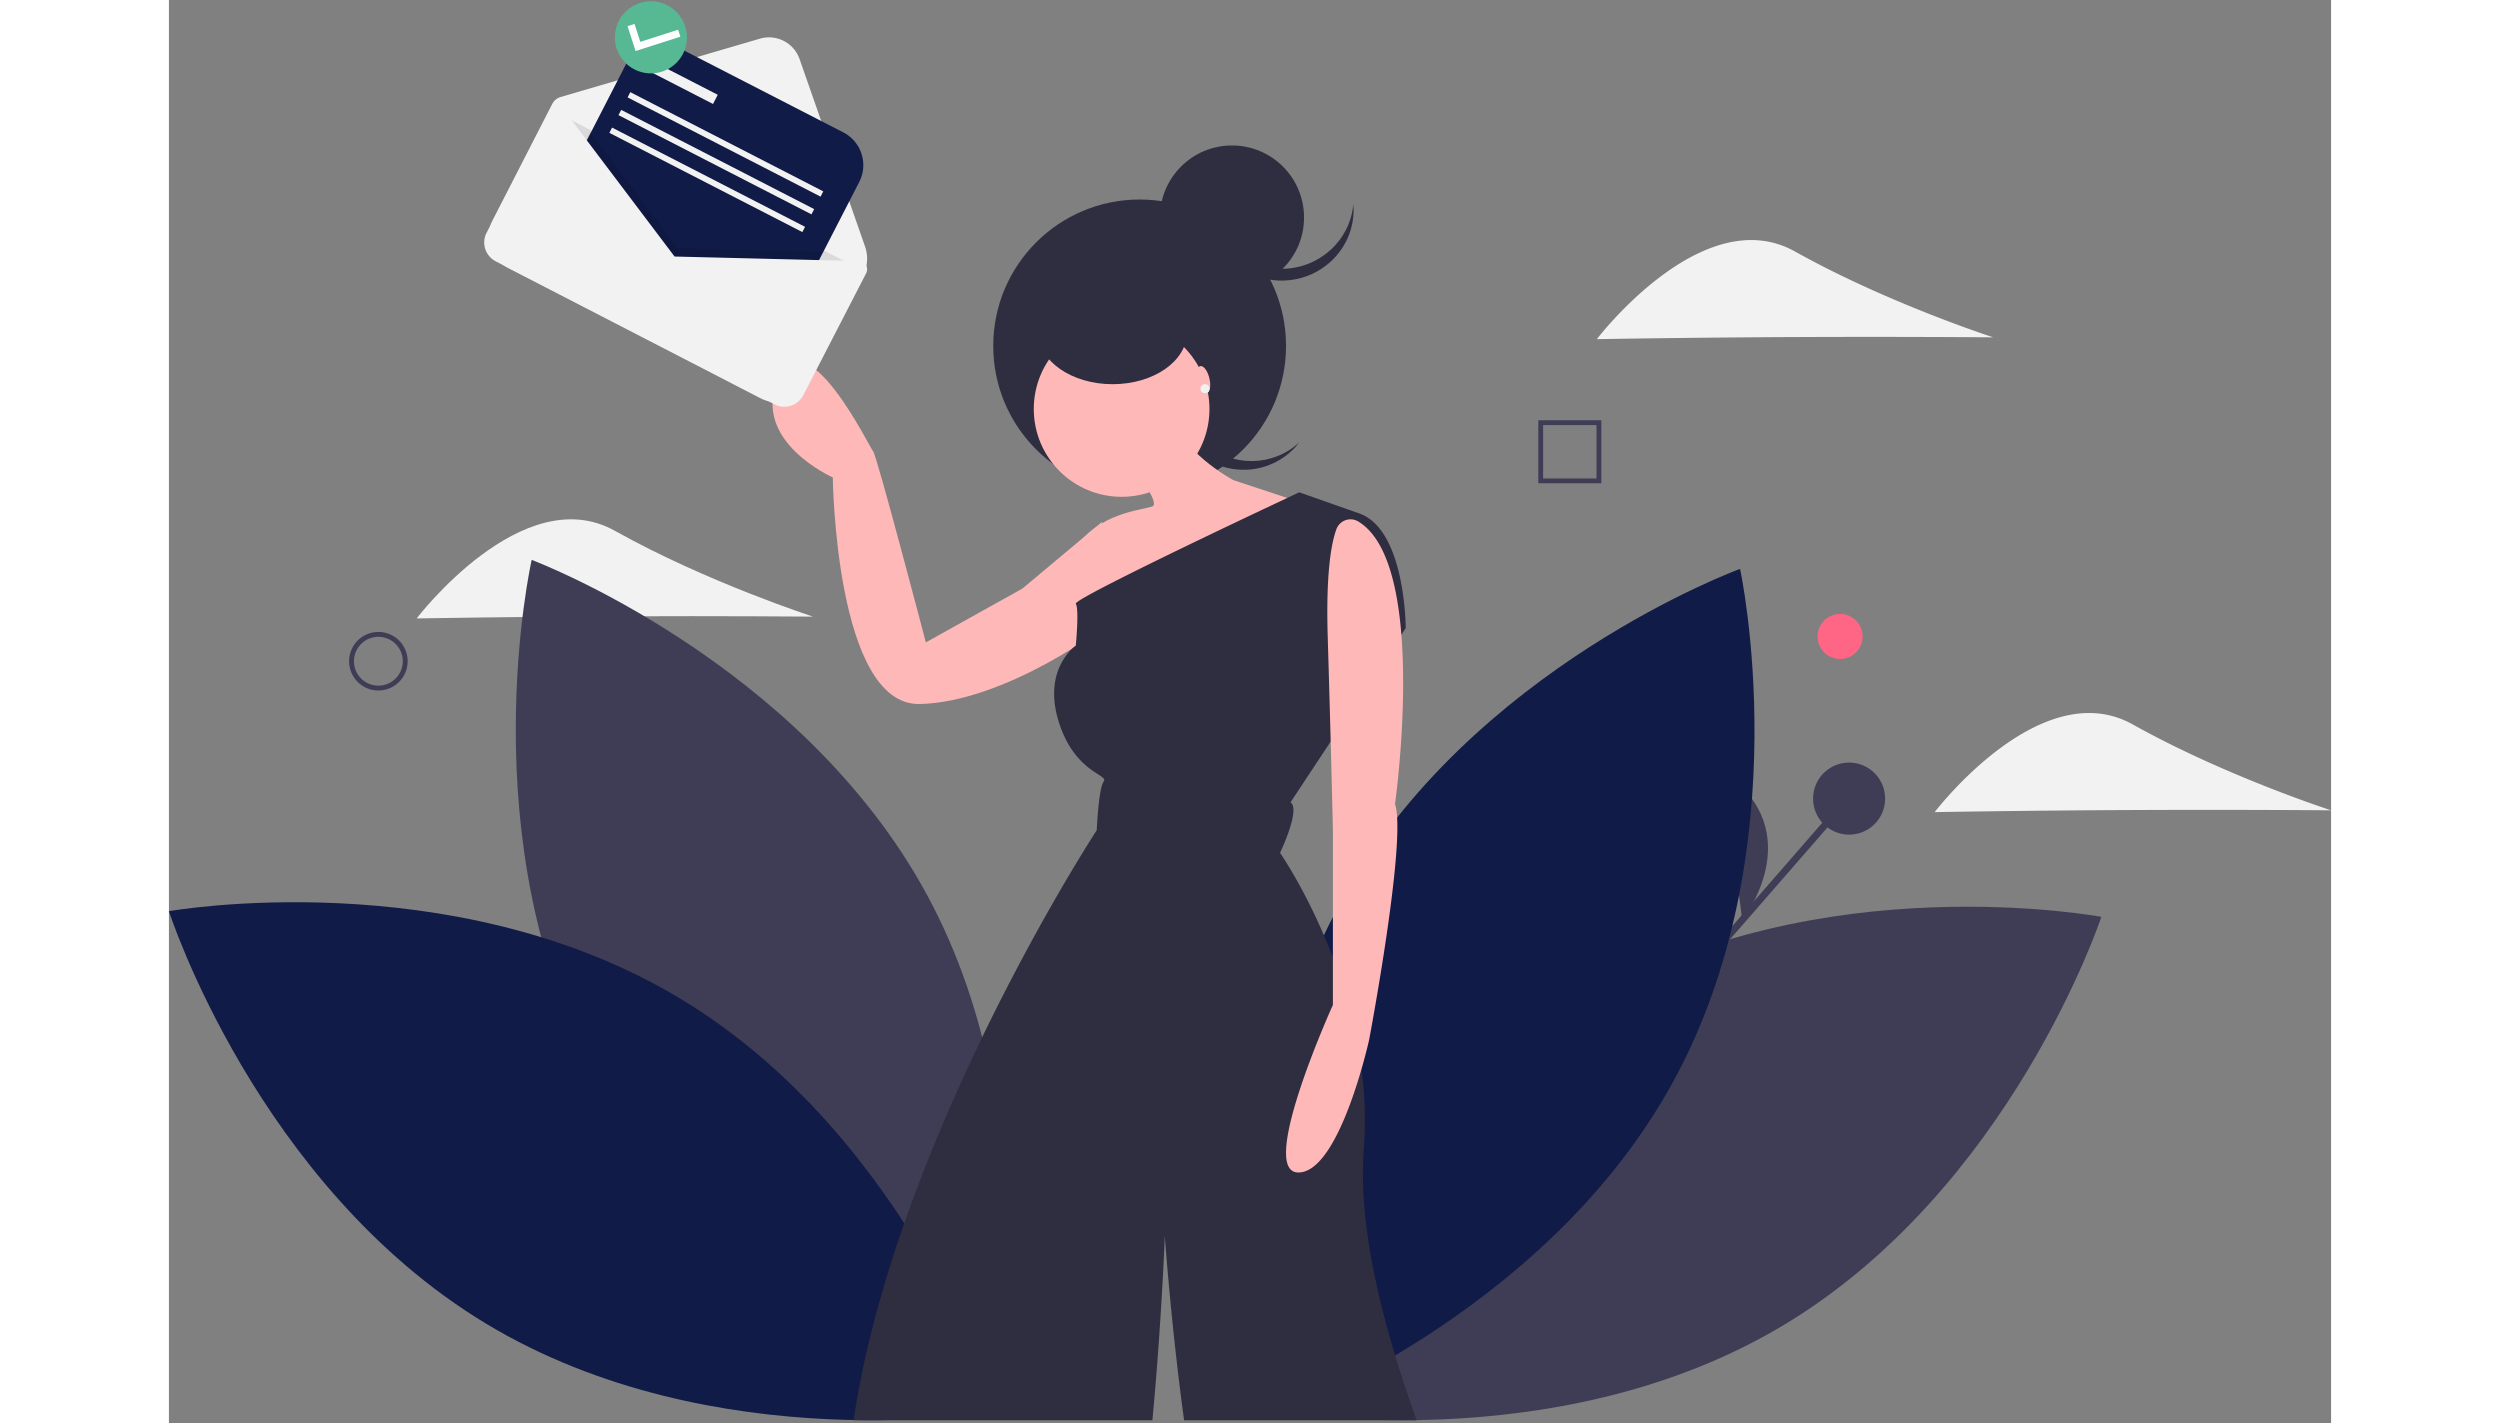 <svg xmlns="http://www.w3.org/2000/svg"  width="555" viewBox="0 0 480 316"><rect x="0" y="0" width="480" height="316" fill="#808080" stroke="none"/><g fill="none" fill-rule="nonzero" transform="translate(-75 -78)"><path fill="#F2F2F2" d="M174.08 214.824c-24.3.111-44.08.468-44.08.468s23.511-30.906 43.992-19.456C194.472 207.286 218 214.89 218 214.89s-19.62-.176-43.92-.065z"/><circle cx="446" cy="219.292" r="5" fill="#FF6584"/><path fill="#3F3D56" d="M408.99 298.606l37.987-43.621 1.172 1.02-37.987 43.622z"/><circle cx="448" cy="255.292" r="8" fill="#3F3D56"/><path fill="#3F3D56" d="M424.286 282.292s15.36-19.573-4.286-33m-250.422 67.404c28.148 52.191 87.889 74.596 87.889 74.596s14.103-62.214-14.045-114.405c-28.148-52.19-87.889-74.595-87.889-74.595s-14.103 62.214 14.045 114.404z"/><path fill="#111B47" d="M188.621 299.752C239.431 330.408 259 391.3 259 391.3s-62.811 11.188-113.621-19.468C94.569 341.176 75 280.284 75 280.284s62.811-11.189 113.621 19.468z"/><path fill="#3F3D56" d="M390.194 300.022C339.108 330.259 319 391.042 319 391.042s62.72 11.757 113.806-18.48c51.086-30.238 71.194-91.02 71.194-91.02s-62.72-11.758-113.806 18.48z"/><path fill="#111B47" d="M408.739 318.512c-28.605 51.915-88.532 73.78-88.532 73.78s-13.55-62.306 15.054-114.22c28.605-51.916 88.532-73.78 88.532-73.78s13.55 62.306-15.054 114.22z"/><path fill="#2F2E41" d="M304.881 176.332c-6.015-5.443-6.857-14.59-1.937-21.04-.314.294-.621.6-.915.926-5.779 6.393-5.282 16.262 1.109 22.043 6.39 5.781 16.255 5.284 22.033-1.11.294-.324.568-.66.829-1.003-5.921 5.545-15.102 5.625-21.119.184z"/><circle cx="290.5" cy="154.792" r="32.5" fill="#2F2E41"/><path fill="#FFB8B8" d="M281.238 196.323l.974-2.506-17.736 14.84-21.438 11.95s-10.915-41.63-11.694-42.4c-.78-.771-14.812-30.065-21.05-16.19-6.236 13.877 12.084 21.971 12.084 21.971s.585 50.687 19.295 50.302c18.71-.386 41.904-17.153 42.293-18.695.39-1.542-2.728-19.272-2.728-19.272z"/><circle cx="286.5" cy="168.792" r="19.5" fill="#FFB8B8"/><path fill="#FFB8B8" d="M289.88 183.042s5.063 6.568 3.505 7.34c-1.558.773-10.517 1.16-15.97 7.728-5.454 6.568 6.621 23.182 6.621 23.182L330 190.769l-18.697-6.182s-12.854-6.954-12.465-14.295l-8.959 12.75z"/><path fill="#2F2E41" d="M352 393.292h-51.63c-2.925-21.338-4.277-40.892-4.277-40.892s-.754 19.67-2.762 40.892H227c9.403-62.84 53.978-130.985 53.978-130.985s.388-9.282 1.551-10.83c1.164-1.543-6.588-1.93-10.078-13.53-2.128-7.08-.215-11.714 1.604-14.246a10.245 10.245 0 012.274-2.384s.776-8.117 0-9.278c-.1-.152.666-.685 2.08-1.496 1.18-.68 2.81-1.553 4.76-2.557 11.169-5.779 32.788-16.003 40.194-19.486 1.624-.769 2.568-1.208 2.568-1.208l13.176 4.639c10.461 3.477 10.461 25.52 10.461 25.52l-.592.9-15.812 23.9-9.172 13.87c2.327 1.542-2.322 11.212-2.322 11.212s6.625 9.497 12.012 23.994a108.935 108.935 0 016.19 25.025 85.42 85.42 0 01.398 16.714c-1.436 18.628 4.948 41.268 11.73 60.226z"/><path fill="#FFB8B8" d="M338.95 193.726a3.312 3.312 0 00-2.81-.22 3.366 3.366 0 00-1.98 2.032c-1.153 3.208-2.322 9.896-1.905 23.801.766 25.573 1.149 43.01 1.149 43.01v38.746s-16.853 37.197-7.66 37.197c9.192 0 15.703-29.448 15.703-29.448s8.427-44.558 5.745-52.308c0 0 7.56-53.535-8.241-62.81z"/><ellipse cx="284.5" cy="151.792" fill="#2F2E41" rx="16.5" ry="11.5"/><circle cx="311" cy="126.292" r="16" fill="#2F2E41"/><path fill="#2F2E41" d="M322 137.676c-8.318 0-15.248-6.254-15.94-14.384-.037.431-.06.867-.06 1.307 0 8.667 7.163 15.693 16 15.693s16-7.026 16-15.693c0-.44-.023-.876-.06-1.307-.692 8.13-7.622 14.383-15.94 14.384z"/><ellipse cx="304.669" cy="162.295" fill="#FFB8B8" rx="1.356" ry="3.1" transform="rotate(-13.434 304.67 162.295)"/><circle cx="305" cy="164.292" r="1" fill="#F2F2F2"/><path fill="#3F3D56" d="M121.5 231.292a6.5 6.5 0 116.5-6.5 6.507 6.507 0 01-6.5 6.5zm0-11.917a5.417 5.417 0 105.417 5.417 5.423 5.423 0 00-5.417-5.417zM393 185.292h-14v-14h14v14zm-12.923-1.077h11.846v-11.846h-11.846v11.846z"/><path fill="#F2F2F2" d="M511.08 257.824c-24.3.111-44.08.468-44.08.468s23.511-30.906 43.992-19.456C531.472 250.286 555 257.89 555 257.89s-19.62-.176-43.92-.065zm-75-105c-24.3.111-44.08.468-44.08.468s23.511-30.906 43.992-19.456C456.472 145.286 480 152.89 480 152.89s-19.62-.176-43.92-.065zm-229.722 13.601l-56.122-28.972c-3.832-1.979-5.341-6.701-3.37-10.549l13.22-25.813a3.094 3.094 0 011.885-1.56l44.234-12.949c3.672-1.075 7.54.922 8.806 4.546l14.534 41.621a8.14 8.14 0 01-.44 6.393l-12.24 23.898a7.811 7.811 0 01-4.555 3.877 7.775 7.775 0 01-5.952-.492z"/><path fill="#000" d="M208.347 156.868l-56.542-24.241c-1.821-.941-.113.505.824-1.325l7.107-29.01L229 138.059l-17.51 21.744c-.937 1.83-1.321-1.994-3.143-2.935z" opacity=".1"/><path fill="#111B47" d="M157.62 128.91l19.04-37.028a8.186 8.186 0 0111.023-3.536l37.027 19.04a8.186 8.186 0 013.536 11.023l-19.04 37.027a8.186 8.186 0 01-11.023 3.536l-37.026-19.04a8.186 8.186 0 01-3.537-11.023z"/><path fill="#000" d="M220 133.877l-14.542 28.415L154 135.706l14.542-28.414 19.335 25.787z" opacity=".1"/><path fill="#F2F2F2" d="M187.252 134.949l-24.964-33.055a1.517 1.517 0 00-2.559.218l-14.205 27.556a4.71 4.71 0 00-.298 3.6 4.724 4.724 0 002.342 2.756l61.892 31.745a4.743 4.743 0 003.61.297 4.73 4.73 0 002.763-2.336l13.962-27.084a1.84 1.84 0 00-.054-1.785 1.85 1.85 0 00-1.545-.902l-40.944-1.01zm-4.84-43.325l14.427 7.418-1.049 2.04-14.427-7.418zm-4.987 6.832l42.843 22.03-.6 1.167-42.842-22.03zm-2.023 3.935l42.843 22.03-.6 1.166-42.843-22.03z"/><path fill="#F2F2F2" d="M173.379 106.326l42.843 22.03-.6 1.166-42.843-22.03z"/><ellipse cx="182.098" cy="86.501" fill="#FFF" rx="6.731" ry="6.718" transform="rotate(-62.787 182.098 86.501)"/><path fill="#57B894" d="M185.664 79.179a8.004 8.004 0 00-10.777 3.455 7.996 7.996 0 003.458 10.77 8.004 8.004 0 0010.776-3.455 8.02 8.02 0 00-3.457-10.77zm-7.072 10.154l-1.772-5.52 1.55-.496 1.276 3.977 8.398-2.693.497 1.548-9.949 3.184z"/></g></svg>